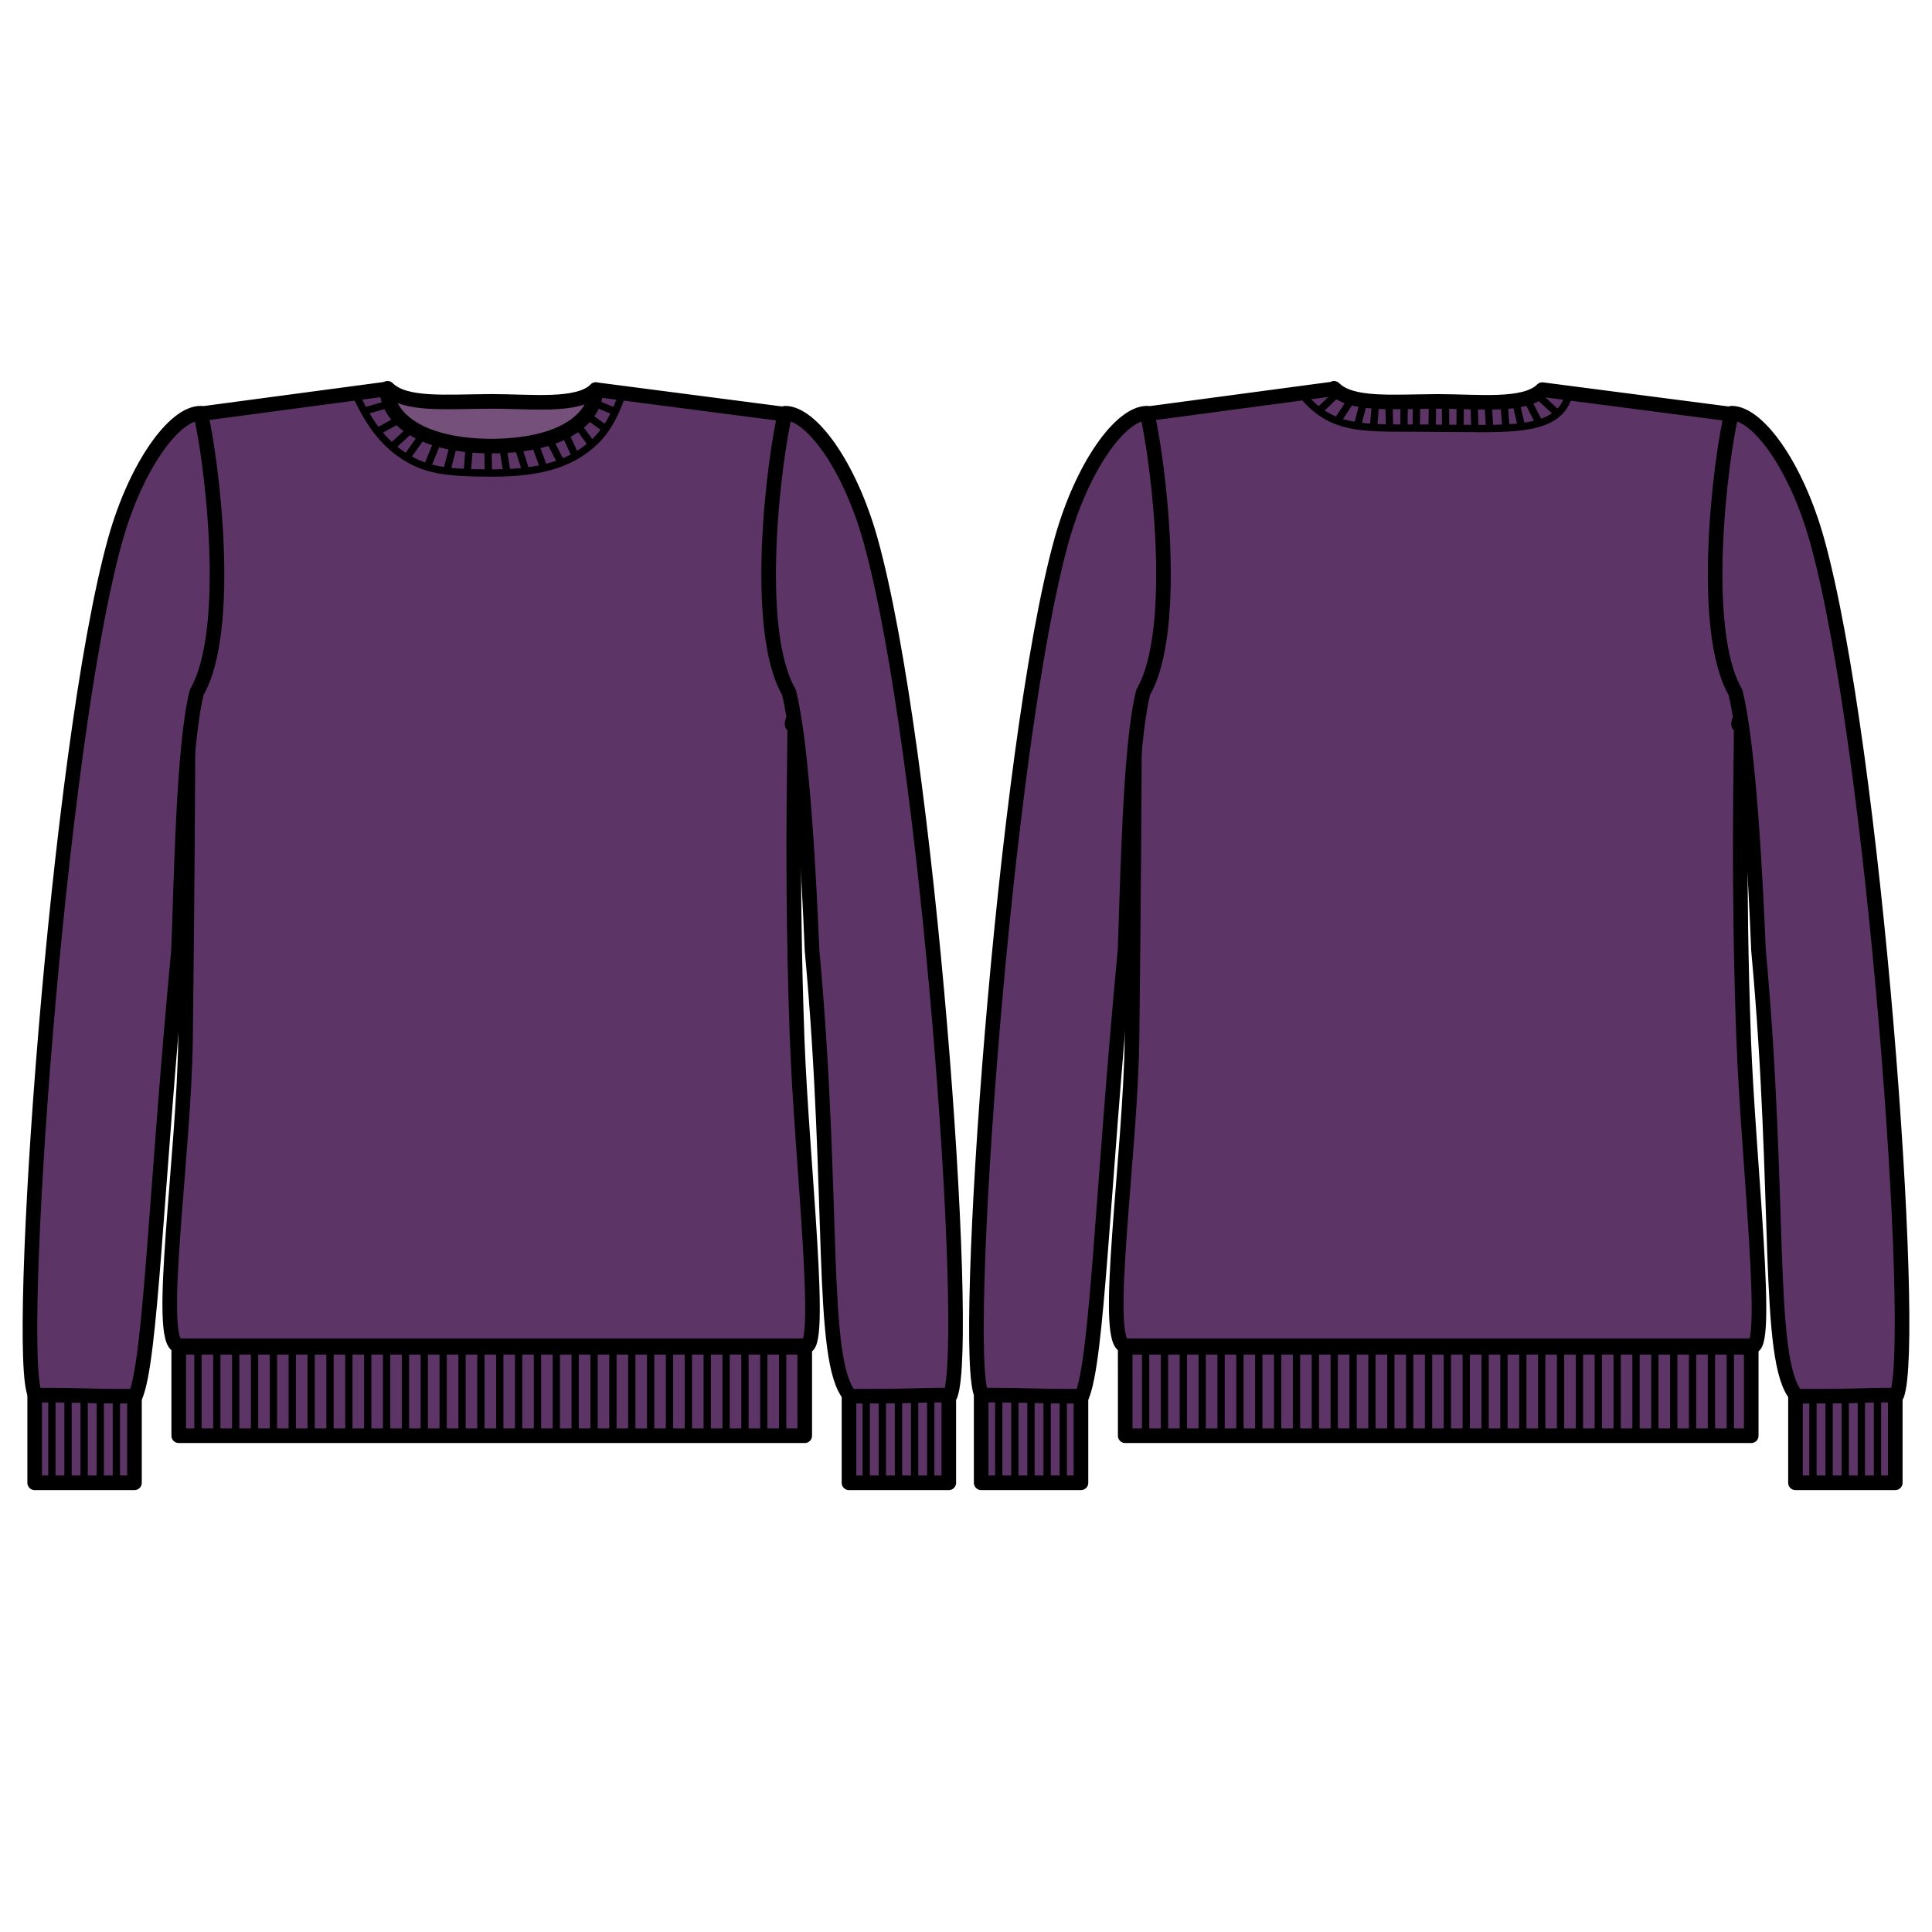 <?xml version="1.0" encoding="UTF-8" standalone="no"?>
<!-- Created with Inkscape (http://www.inkscape.org/) -->

<svg
   xmlns:dc="http://purl.org/dc/elements/1.1/"
   xmlns:cc="http://creativecommons.org/ns#"
   xmlns:rdf="http://www.w3.org/1999/02/22-rdf-syntax-ns#"
   xmlns:svg="http://www.w3.org/2000/svg"
   xmlns="http://www.w3.org/2000/svg"
   xmlns:sodipodi="http://sodipodi.sourceforge.net/DTD/sodipodi-0.dtd"
   xmlns:inkscape="http://www.inkscape.org/namespaces/inkscape"
   width="1000"
   height="1000"
   viewBox="0 0 264.583 264.583"
   version="1.1"
   id="svg562"
   inkscape:version="0.92.4 (unknown)"
   sodipodi:docname="sven.svg">
  <defs
     id="defs556" />
  <sodipodi:namedview
     id="base"
     pagecolor="#ffffff"
     bordercolor="#666666"
     borderopacity="1.0"
     inkscape:pageopacity="0.0"
     inkscape:pageshadow="2"
     inkscape:zoom="0.70710678"
     inkscape:cx="326.29377"
     inkscape:cy="449.28235"
     inkscape:document-units="mm"
     inkscape:current-layer="layer1"
     showgrid="false"
     units="px"
     inkscape:window-width="1920"
     inkscape:window-height="1043"
     inkscape:window-x="0"
     inkscape:window-y="0"
     inkscape:window-maximized="1"
     inkscape:snap-global="false"
     showguides="false" />
  <g
     inkscape:label="Layer 1"
     inkscape:groupmode="layer"
     id="layer1">
    <path
       d="M 53.073,53.177 40.745,60.221 c -1.038,5.447 52.429,10.294 54.109,1.476 L 81.596,53.359 c -2.409,2.409 -8.818,1.609 -14.307,1.609 -6.311,0.037 -11.841,0.584 -14.216,-1.791 z"
       id="inside"
       style="fill:#75507b;stroke:#000000;stroke-width:2;stroke-linecap:round;stroke-linejoin:round;stroke-miterlimit:4;stroke-dasharray:none"
       inkscape:connector-curvature="0" />
    <path
       id="primary1"
       style="fill:#5c3566;stroke:#000000;stroke-width:2;stroke-linecap:round;stroke-linejoin:round;stroke-miterlimit:4;stroke-dasharray:none"
       d="m 182.69,53.177 -0.176,0.096 -25.661,3.43 c 0.186,1.748 -0.184,12.31 -0.184,19.447 0,7.102 -0.56,13.197 -2.983,16.982 -1.304,1.874 3.352,6.286 1.675,6.286 0,5.472 -0.075,20.958 -0.335,42.843 -0.187,15.742 -4.066,41.653 -0.965,42.037 h 85.693 c 2.785,1.668 -0.361,-25.425 -0.965,-42.037 -0.796,-21.872 -0.335,-37.371 -0.335,-42.843 -1.677,0 2.98,-4.411 1.675,-6.286 -2.423,-3.785 -2.983,-9.881 -2.983,-16.982 0,-7.138 -0.37,-17.699 -0.184,-19.447 l -25.749,-3.342 c -2.409,2.409 -8.821,1.611 -14.31,1.611 -6.311,0.037 -11.839,0.58 -14.214,-1.795 z M 52.981,53.268 27.237,56.703 c 0.186,1.748 -0.189,12.31 -0.189,19.447 0,7.102 -0.557,13.194 -2.98,16.979 -1.304,1.874 3.351,6.292 1.674,6.292 0,5.472 -0.073,20.958 -0.333,42.843 -0.187,15.742 -4.069,41.651 -0.968,42.035 41.492,0 49.986,0 85.694,0 2.785,1.668 -0.364,-25.422 -0.968,-42.035 -0.796,-21.872 -0.333,-37.371 -0.333,-42.843 -1.677,0 2.978,-4.418 1.673,-6.292 -2.423,-3.785 -2.98,-9.877 -2.98,-16.979 0,-7.138 -0.375,-17.699 -0.189,-19.447 L 81.596,53.359 c 0,3.528 -3.854,7.677 -14.307,7.738 C 56.835,61.036 52.981,56.796 52.981,53.268 Z m 81.388,137.68 h 13.666 v 12.119 h -13.666 z m 111.518,0 h 13.666 v 12.119 h -13.666 z m -91.793,-6.446 h 85.733 v 12.119 H 154.095 Z M 4.75,190.948 H 18.416 v 12.119 H 4.75 Z m 111.518,0 h 13.666 v 12.119 H 116.268 Z M 24.475,184.501 H 110.208 v 12.119 H 24.475 Z"
       inkscape:connector-curvature="0" />
    <path
       id="primary2"
       style="fill:#5c3566;stroke:#000000;stroke-width:2;stroke-linecap:round;stroke-linejoin:round;stroke-miterlimit:4;stroke-dasharray:none"
       d="m 157.083,56.586 c -3.581,0 -8.823,7.165 -11.678,17.317 -7.941,28.4 -13.806,112.326 -10.952,117.153 8.048,0 5.304,0.152 13.704,0.152 2.128,-5.086 2.745,-27.402 5.911,-61.085 0.363,-8.979 0.628,-27.977 2.497,-35.336 4.983,-8.59 2.024,-32.024 0.518,-38.2 z m 80.054,0 c -1.505,6.176 -4.464,29.61 0.518,38.2 1.868,7.359 2.803,26.358 3.167,35.336 3.149,34.029 0.971,56.389 5.241,61.085 10.695,0 7.408,-0.152 13.705,-0.152 2.803,-7.37 -3.012,-88.753 -10.953,-117.153 -2.854,-10.152 -8.097,-17.317 -11.678,-17.317 z m -209.673,0 c -3.581,0 -8.823,7.165 -11.678,17.317 C 7.845,102.304 1.98,186.23 4.834,191.057 c 8.048,0 5.304,0.152 13.704,0.152 2.128,-5.086 2.745,-27.402 5.911,-61.085 0.363,-8.979 0.628,-27.977 2.497,-35.336 4.983,-8.59 2.024,-32.024 0.518,-38.2 z m 80.054,0 c -1.505,6.176 -4.464,29.61 0.519,38.2 1.868,7.359 2.803,26.358 3.167,35.336 3.149,34.029 0.971,56.389 5.241,61.085 10.694,0 7.408,-0.152 13.704,-0.152 2.802,-7.37 -3.011,-88.753 -10.952,-117.153 -2.854,-10.152 -8.097,-17.317 -11.678,-17.317 z"
       inkscape:connector-curvature="0" />
    <path
       id="secondary"
       style="fill:none;fill-opacity:1;stroke:#000000;stroke-width:1;stroke-linecap:butt;stroke-linejoin:round;stroke-miterlimit:4;stroke-dasharray:none;stroke-dashoffset:0;stroke-opacity:1"
       d="m 209.142,54.702 1.581,3.088 m -3.137,-2.717 0.741,3.162 m -2.347,-3.063 0.247,3.433 m -2.421,-3.31 0.198,3.532 m -2.124,-3.606 0.099,3.433 m -2.001,-3.483 -0.025,3.384 m -2.001,-3.285 0.025,3.211 m -1.803,-3.112 -0.05,3.162 m -2.124,-3.261 -0.05,3.236 M 192.296,55.245 192.271,58.357 m -2.05,-3.014 0.074,3.038 m -1.927,-3.038 -0.247,2.915 m -1.408,-3.088 -0.766,2.915 m 24.8,-3.813 2.27,2.096 m -29.855,1.258 1.828,-2.77 m -4.661,1.717 2.687,-2.594 m -4.59,0.178 c 4.357,5.229 8.976,4.336 18.489,4.496 9.093,-0.019 16.844,0.877 17.976,-4.861 M 15.94,191.434 v 11.669 m -2.209,-11.669 v 11.669 m -2.209,-11.669 v 11.669 M 9.314,191.434 v 11.669 m -2.209,-11.669 v 11.669 M 236.962,184.793 v 11.669 m -2.583,-11.669 v 11.669 m -2.583,-11.669 v 11.669 m -2.583,-11.669 v 11.669 m -2.583,-11.669 v 11.669 m -2.583,-11.669 v 11.669 m -2.583,-11.669 v 11.669 m -2.583,-11.669 v 11.669 m -2.583,-11.669 v 11.669 m -2.583,-11.669 v 11.669 m -2.583,-11.669 v 11.669 m -2.583,-11.669 v 11.669 m -2.583,-11.669 v 11.669 m -2.583,-11.669 v 11.669 m -2.583,-11.669 v 11.669 m -2.583,-11.669 v 11.669 m -2.583,-11.669 v 11.669 m -2.583,-11.669 v 11.669 m -2.583,-11.669 v 11.669 m -2.583,-11.669 v 11.669 m -2.583,-11.669 v 11.669 m -2.583,-11.669 v 11.669 m -2.583,-11.669 v 11.669 m -2.583,-11.669 v 11.669 m -2.583,-11.669 v 11.669 m -2.583,-11.669 v 11.669 m -2.583,-11.669 v 11.669 m -2.583,-11.669 v 11.669 m -2.583,-11.669 v 11.669 m -2.583,-11.669 v 11.669 m -2.583,-11.669 v 11.669 m -2.583,-11.669 v 11.669 m 100.227,-5.027 v 11.669 m -2.209,-11.669 v 11.669 m -2.209,-11.669 v 11.669 m -2.209,-11.669 v 11.669 m -2.209,-11.669 v 11.669 M 145.61,191.434 v 11.669 m -2.209,-11.669 v 11.669 m -2.209,-11.669 v 11.669 m -2.209,-11.669 v 11.669 m -2.209,-11.669 v 11.669 m -9.312,-11.669 v 11.669 m -2.209,-11.669 v 11.669 m -2.209,-11.669 v 11.669 m -2.209,-11.669 v 11.669 m -2.209,-11.669 v 11.669 m -11.442,-18.311 v 11.669 m -2.583,-11.669 v 11.669 m -2.583,-11.669 v 11.669 m -2.583,-11.669 v 11.669 m -2.583,-11.669 v 11.669 m -2.583,-11.669 v 11.669 m -2.583,-11.669 v 11.669 m -2.583,-11.669 v 11.669 m -2.583,-11.669 v 11.669 m -2.583,-11.669 v 11.669 m -2.583,-11.669 v 11.669 m -2.583,-11.669 v 11.669 m -2.583,-11.669 v 11.669 m -2.583,-11.669 v 11.669 m -2.583,-11.669 v 11.669 m -2.583,-11.669 v 11.669 m -2.583,-11.669 v 11.669 m -2.583,-11.669 v 11.669 m -2.583,-11.669 v 11.669 m -2.583,-11.669 v 11.669 m -2.583,-11.669 v 11.669 m -2.583,-11.669 v 11.669 m -2.583,-11.669 v 11.669 m -2.583,-11.669 v 11.669 m -2.583,-11.669 v 11.669 m -2.583,-11.669 v 11.669 m -2.583,-11.669 v 11.669 m -2.583,-11.669 v 11.669 M 34.859,184.793 v 11.669 m -2.583,-11.669 v 11.669 m -2.583,-11.669 v 11.669 M 27.11,184.793 v 11.669 M 84.037,56.288 81.136,55.064 m 1.805,3.674 -2.514,-1.805 m 0.709,4.061 -1.998,-2.707 m -0.387,4.061 -1.354,-2.965 m -0.645,3.803 -1.354,-2.643 m -0.967,3.416 -1.16,-3.159 m -1.289,3.61 -0.967,-3.03 m -1.612,3.223 -0.516,-3.223 m -1.998,3.416 -0.064,-3.481 m -2.836,3.416 0.258,-3.481 m -3.094,3.352 0.902,-3.481 m -3.481,2.643 1.289,-3.159 m -4.255,2.192 2.192,-3.094 m -4.126,1.483 2.514,-2.321 m -4.577,0.258 3.094,-1.676 M 49.937,56.288 53.289,55.321 m -4.483,-1.163 c 1.665,3.742 3.637,6.264 5.99,7.931 3.233,2.29 6.053,2.691 12.697,2.691 6.644,0 10.371,-1.338 13.139,-3.568 1.949,-1.57 3.35,-3.579 4.639,-7.419"
       inkscape:connector-curvature="0" />
  </g>
</svg>
